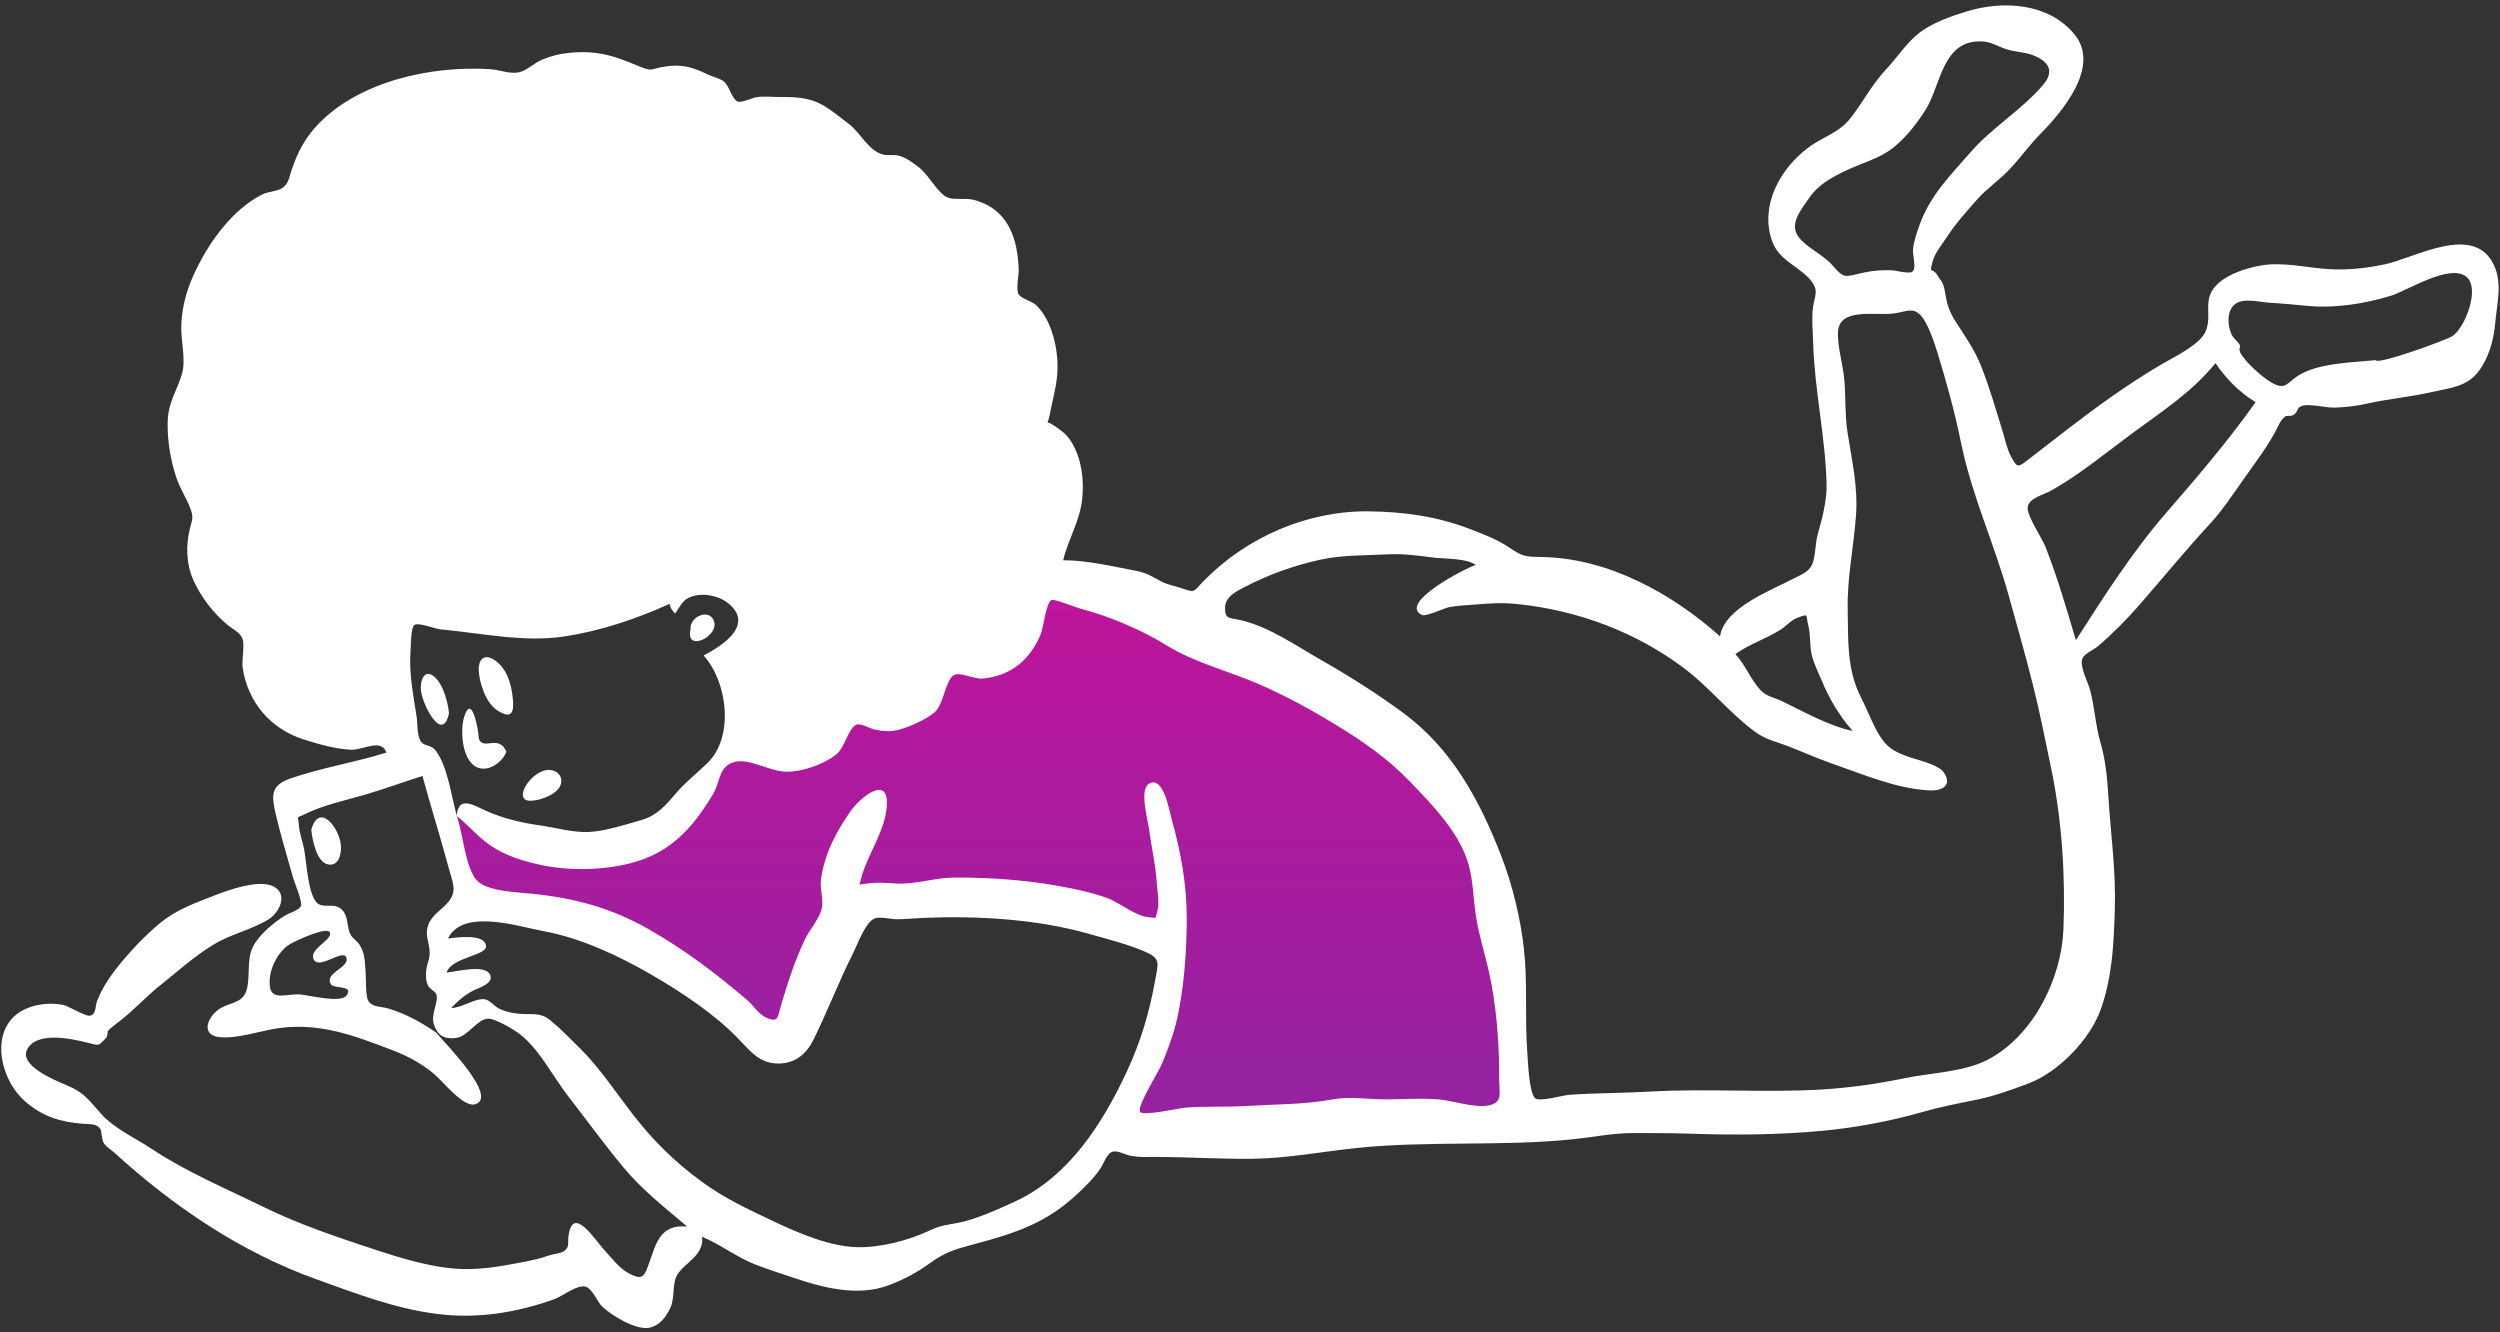<svg width="349" height="186" viewBox="0 0 349 186" fill="none" xmlns="http://www.w3.org/2000/svg">
<rect x="0" y="0" width="349" height="186" fill="#333333" stroke="none"/>
<path fill-rule="evenodd" clip-rule="evenodd" d="M63.77 113.654L64.714 125.496L82.656 129.759L96.348 135.917L107.207 145.391L112.401 141.128L119.011 126.443L126.566 125.022L153.95 127.864L163.393 130.706L160.088 146.812L156.783 158.654L211.553 155.338L209.664 127.864L198.333 102.759L153.478 80.969L119.955 85.232L96.348 111.285L85.961 116.969L67.547 116.022" fill="url(#paint0_linear)"/>
<path fill-rule="evenodd" clip-rule="evenodd" d="M289.602 4.805C293.292 9.29 287.855 15.633 284.773 18.763C283.277 20.283 282.037 22.039 280.574 23.597C279.129 25.136 277.316 26.347 276.018 27.832C274.656 29.393 273.083 31.1 271.944 32.855C271.223 33.968 270.154 35.209 269.796 36.5C269.281 38.356 269.711 37.284 270.391 38.333C271.086 39.405 271.32 39.467 271.556 40.96C271.785 42.412 272.111 43.475 272.895 44.715C274.187 46.759 275.583 48.68 276.494 50.939C277.705 53.943 278.563 56.994 279.528 60.085C279.904 61.291 280.157 62.672 280.764 63.782C281.627 65.36 281.748 65.228 283.032 64.243C286.864 61.306 290.739 58.202 294.734 55.402C297.022 53.798 299.4 52.228 301.814 50.824C303.472 49.859 307.033 48.143 307.863 46.353C308.963 43.98 307.251 41.802 309.608 39.617C311.143 38.193 313.645 37.404 315.645 37.059C318.471 36.57 321.594 37.268 324.417 37.52C327.272 37.776 330.063 37.498 332.862 36.914C337.148 36.02 345.38 31.073 348.157 37.016C349.373 39.616 348.551 42.497 348.322 45.162C348.124 47.485 347.442 49.951 345.995 51.861C344.341 54.044 341.934 54.159 339.43 54.739C336.473 55.423 333.438 55.672 330.477 56.34C329.018 56.669 327.579 56.829 326.082 56.898C324.749 56.959 322.826 56.419 321.657 56.59C320.547 56.751 320.926 57.452 320.147 57.937C319.831 58.134 319.187 57.993 318.99 58.151C318.449 58.587 318.292 58.966 317.897 59.755C316.643 62.26 314.745 64.702 313.133 66.997C311.774 68.93 310.201 71.297 308.603 73.022C305.215 76.68 301.925 80.71 298.582 84.533C296.881 86.477 294.841 88.546 292.864 90.218C292.254 90.734 291.021 91.198 290.709 91.921C290.264 92.95 291.474 95.217 291.757 96.252C292.428 98.713 292.519 101.255 293.232 103.679C293.913 105.997 294.161 108.525 294.312 110.942C294.654 116.403 295.4 121.584 295.225 127.049C295.074 131.761 294.901 136.281 293.265 140.908C291.775 145.12 287.312 149.705 283.162 151.257C280.691 152.181 278.396 153.021 275.91 153.522C273.455 154.017 270.867 154.523 268.429 155.22C263.906 156.512 259.139 157.414 254.441 157.857C248.429 158.423 242.157 158.477 236.16 158.269C233.425 158.174 230.614 158.168 227.915 158.176C225.118 158.185 222.484 158.736 219.688 159.029C209.822 160.064 199.396 159.232 189.535 160.244C184.662 160.744 179.796 161.707 174.837 161.765C170.398 161.816 165.897 161.523 161.556 161.504C160.18 161.498 158.98 161.608 157.605 161.292C156.879 161.125 155.859 160.476 155.127 160.85C154.487 161.176 154.004 162.553 153.607 163.139C152.741 164.421 151.685 165.451 150.569 166.514C146.143 170.733 141.756 172.154 135.946 173.7C133.279 174.41 131.962 174.781 129.723 176.406C127.898 177.729 126.052 178.679 123.953 179.459C119.834 180.989 114.978 179.806 111.107 178.479C109.233 177.836 107.263 177.251 105.348 176.488C102.74 175.449 100.588 173.723 98.017 172.662C98.312 175.405 95.337 176.326 94.434 178.169C93.852 179.36 94.205 181.23 93.583 182.576C93.007 183.825 92.115 185.005 90.725 185.332C88.83 185.777 85.444 183.669 84.113 182.44C83.374 181.757 82.715 179.939 81.81 179.636C80.63 179.241 78.467 180.987 77.35 181.38C72.006 183.267 66.59 184.157 60.852 183.405C55.038 182.644 49.708 180.579 44.255 178.621C33.577 174.787 24.282 168.476 15.921 160.876C15.455 160.453 14.78 160.076 14.46 159.521C14.179 159.037 14.204 157.895 14.021 157.624C13.476 156.82 12.66 156.962 11.638 156.885C8.481 156.647 5.973 155.885 3.526 153.769C-0.325 150.439 -1.75 142.675 4.154 140.613C5.663 140.086 7.324 139.981 8.884 140.306C9.528 140.44 11.921 141.89 12.533 141.793C13.46 141.646 13.28 140.453 13.526 139.815C14.15 138.2 15.029 136.777 16.089 135.406C17.85 133.127 19.996 130.837 22.198 128.982C24.59 126.967 27.224 126.072 30.072 124.957C31.991 124.205 35.736 122.914 37.768 123.587C40.415 124.463 39.12 127.355 37.452 128.367C35.07 129.812 32.212 130.404 29.798 131.867C27.135 133.481 24.702 135.691 22.265 137.631C20.303 139.192 18.603 141.119 16.611 142.616C16.082 143.012 15.22 143.707 15.055 143.926C14.998 144.002 15.069 144.619 14.807 144.893C13.648 146.11 13.919 145.973 12.174 145.546C10.116 145.043 5.204 143.904 3.816 146.455C2.568 148.751 7.679 150.82 9.357 151.52C11.82 152.548 12.396 153.58 14.156 155.539C15.959 157.546 18.954 158.91 21.212 160.407C26.095 163.641 31.582 165.935 36.811 168.504C41.899 171.004 47.368 172.804 52.669 174.553C55.87 175.609 59.706 176.742 63.065 177.067C66.45 177.395 69.624 176.843 72.946 176.197C74.273 175.939 75.276 175.741 76.665 175.252C77.283 175.033 78.292 175.001 78.783 174.62C79.545 174.028 79.228 173.555 79.363 172.545C79.953 168.113 83.027 173.06 84.387 174.536C85.437 175.674 86.471 177.074 87.852 177.795C89.584 178.699 89.885 178.273 90.452 176.783C91.514 173.993 91.914 170.821 95.929 171.231C92.759 168.519 89.738 166.215 87.025 162.956C84.349 159.741 81.846 156.287 79.279 152.982C77.175 150.274 75.343 146.537 72.612 144.401C71.749 143.726 69.124 142.17 68.125 142.202C66.63 142.251 65.303 144.694 63.692 144.897C61.913 145.121 61.094 144.5 60.586 143.056C60.059 141.558 61.319 139.833 60.893 138.744C60.775 138.44 60.018 138.077 59.784 137.637C59.432 136.976 59.407 136.106 59.512 135.374C59.669 134.282 60.055 133.836 59.973 132.736C59.877 131.459 59.317 130.525 59.758 129.189C60.221 127.786 61.645 127.017 62.534 125.98C63.879 124.412 63.192 123.229 62.652 121.213C61.496 116.901 60.148 112.638 58.976 108.328C56.279 109.181 53.642 110.149 50.931 110.944C48.323 111.709 45.096 112.396 42.676 113.603C41.222 114.328 41.626 113.662 41.733 115.273C41.802 116.315 42.243 117.481 42.448 118.509C42.825 120.408 42.99 125.309 44.478 126.216C45.378 126.766 46.827 125.967 47.818 127.077C48.652 128.01 48.402 129.368 48.904 130.405C49.215 131.05 49.819 131.296 50.194 131.888C50.978 133.127 50.895 134.169 51.033 135.558C51.12 136.432 50.985 139.051 51.42 139.731C52.001 140.637 53.15 140.479 54.12 140.762C56.562 141.473 58.812 142.71 60.886 144.153C61.963 145.469 69.667 153.178 66.321 154.158C64.706 154.632 61.847 150.992 60.684 150.002C58.881 148.469 56.993 147.462 54.796 146.616C49.431 144.552 44.578 142.697 38.736 143.554C36.232 143.921 33.19 145.03 30.674 144.786C28.142 144.541 28.798 142.282 30.381 141.022C31.797 139.895 33.767 140.212 34.388 138.322C35.015 136.414 34.342 134.002 35.348 132.089C36.207 130.456 38.233 128.76 39.796 127.814C40.478 127.402 41.646 127.114 42.002 126.506C42.294 126.007 41.091 123.149 40.924 122.555C40.107 119.644 39.216 116.731 38.524 113.788C37.883 111.061 37.716 109.648 40.588 108.658C44.972 107.147 49.568 106.44 53.954 105.051C53.177 103.026 50.747 104.73 49.001 104.66C46.863 104.574 44.389 103.87 42.353 103.213C37.731 101.721 34.586 98.002 33.872 93.206C33.715 92.154 34.21 90.044 33.827 89.114C33.465 88.235 32.443 87.808 31.697 87.182C29.772 85.569 28.067 83.354 27.029 81.062C25.988 78.764 25.915 76.184 26.52 73.759C26.853 72.423 27.041 72.24 26.571 70.977C26.025 69.515 25.136 68.215 24.633 66.713C23.809 64.254 23.36 61.602 23.405 59.005C23.456 56.091 24.625 54.784 25.399 52.215C26.01 50.187 25.176 47.385 25.316 45.135C25.494 42.255 26.231 39.943 27.504 37.38C29.459 33.442 32.554 29.222 36.583 27.157C37.38 26.749 38.69 26.725 39.402 26.25C40.286 25.66 40.355 24.791 40.702 23.758C41.528 21.294 42.559 19.297 44.345 17.414C50.138 11.305 60.288 9.141 68.429 9.657C69.891 9.75 71.284 10.441 72.67 10.035C73.63 9.753 74.647 8.753 75.636 8.339C76.889 7.814 78.144 7.508 79.492 7.374C82.153 7.109 84.318 7.389 86.771 8.288C87.697 8.627 88.584 8.998 89.497 9.366C90.938 9.948 90.856 9.671 92.211 9.401C94.912 8.863 96.465 9.261 98.858 10.414C99.495 10.721 100.504 10.949 101.053 11.379C101.829 11.989 102.146 13.841 103.01 14.187C103.489 14.379 104.971 13.672 105.589 13.572C106.68 13.394 107.748 13.551 108.833 13.539C110.755 13.518 112.785 13.589 114.54 14.498C115.861 15.182 117.451 16.501 118.589 17.38C120.164 18.595 121.147 20.894 123.113 21.53C123.883 21.779 124.716 21.527 125.502 21.74C126.526 22.017 127.511 22.759 128.34 23.414C129.768 24.541 130.975 27.162 132.429 27.62C133.4 27.926 134.908 27.607 136.019 27.924C137.412 28.321 138.568 28.897 139.601 29.952C141.571 31.963 142.128 34.937 142.212 37.665C142.235 38.4 141.782 40.473 142.222 41.126C142.613 41.704 144.087 42.038 144.687 42.632C146.563 44.49 147.41 47.584 147.6 50.129C147.817 53.032 147.067 55.078 146.551 57.856C146.23 59.588 145.814 58.479 147.275 59.499C148.279 60.199 148.972 60.689 149.622 61.788C150.983 64.086 151.325 66.796 151.1 69.415C150.819 72.684 149.162 75.119 148.417 78.211C151.851 78.211 155.551 79.119 158.906 79.752C160.144 79.986 161.103 80.666 162.201 81.212C163.149 81.683 163.857 81.738 164.752 82.05C166.916 82.805 166.498 82.679 168.004 81.134C174.004 74.979 182.545 71.263 191.158 71.384C195.961 71.451 200.608 72.085 205.099 73.814C206.961 74.531 209.03 75.303 210.682 76.427C212.595 77.73 212.879 77.715 215.408 77.767C224.566 77.957 233.452 82.876 240.117 88.838C240.713 84.839 247.207 82.441 250.352 80.784C251.427 80.217 252.414 79.922 252.943 78.861C253.438 77.868 253.409 75.825 253.739 74.656C254.346 72.507 255.048 69.879 254.993 67.614C254.836 61.055 253.319 54.527 253.122 47.953C253.072 46.302 252.885 44.449 253.104 42.814C253.281 41.497 253.882 40.676 253.018 39.457C251.377 37.142 248.352 36.564 247.335 33.517C245.696 28.608 248.511 23.587 252.356 20.667C254.57 18.986 256.733 18.63 258.507 16.273C260.105 14.149 261.456 11.638 263.277 9.708C264.805 8.089 266.196 5.921 267.946 4.574C269.741 3.193 272.376 2.26 274.519 1.604C279.664 0.028 285.982 0.404 289.602 4.805ZM128.787 128.142C127.59 128.193 126.386 128.328 125.187 128.326C124.457 128.325 122.762 127.932 122.105 128.209C120.792 128.765 119.729 131.806 119.115 133.02C117.127 136.954 115.561 141.08 113.621 145.029C112.612 147.084 111.106 148.435 108.725 148.468C106.057 148.505 104.802 146.795 103.109 145.042C99.733 141.543 95.188 138.535 90.998 136.102C86.472 133.475 81.074 130.928 75.921 130C72.489 129.382 64.626 126.718 62.538 131.022C63.605 130.88 67.678 130.257 67.851 132.062C67.98 133.416 62.971 133.647 62.352 135.771C63.662 135.669 68.183 134.407 68.501 136.354C68.67 137.389 66.781 137.91 66.116 138.259C64.799 138.952 64.006 139.671 62.969 140.712C64.569 140.712 66.146 139.354 67.665 139.495C68.291 139.554 69.045 140.491 69.615 140.777C70.423 141.181 71.296 141.383 72.188 141.493C74.129 141.734 75.304 141.186 76.852 142.451C78.241 143.586 79.686 145.085 80.967 146.348C83.699 149.046 85.948 152.47 88.292 155.502C91.187 159.245 94.192 162.216 98.042 165.019C101.176 167.301 104.352 168.778 107.903 170.458C111.386 172.106 115.767 174.017 119.719 174.108C122.871 174.181 126.811 173.169 129.68 171.824C131.349 171.041 131.955 171.042 133.625 170.732C136.216 170.252 139.215 168.86 141.614 167.769C149.147 164.342 153.921 156.872 157.317 149.561C159.251 145.4 160.458 141.334 161.264 136.832C161.703 134.379 162.085 133.803 159.696 132.789C157.282 131.765 154.674 131.131 152.162 130.408C144.794 128.286 136.395 127.818 128.787 128.142ZM146.787 83.76C146.035 84.099 145.635 87.713 145.298 88.519C143.792 92.112 141.122 94.354 137.205 94.728C135.99 94.844 134.007 93.737 133.136 94.26C131.969 94.961 131.758 98.311 130.503 99.409C129.347 100.421 126.939 101.491 125.457 101.88C124.313 102.18 123.178 102.098 122.037 101.833C121.387 101.683 120.146 100.879 119.509 101.182C118.425 101.699 117.914 104.449 116.676 105.383C114.866 106.747 111.992 107.757 109.776 107.732C107.491 107.705 104.736 105.9 102.701 106.332C100.286 106.845 100.604 109.092 99.549 110.848C97.31 114.578 94.765 117.79 90.739 119.571C86.385 121.497 80.142 121.742 75.575 120.762C73.092 120.229 70.6 119.476 68.505 118.053C66.836 116.919 65.582 115.408 64.036 114.127L63.783 113.922L63.796 113.967C63.831 114.087 63.865 114.203 63.901 114.317C64.637 116.664 64.964 120.83 66.427 122.745C67.736 124.459 72.281 124.555 74.47 124.785C80.334 125.403 85.377 126.776 90.55 129.718C95.502 132.534 100.024 135.941 104.311 139.614C105.192 140.368 105.896 141.577 106.961 142.063C108.701 142.855 108.56 141.93 109.02 140.381C109.964 137.203 110.965 134.064 112.403 131.069C113.019 129.785 114.421 128.195 114.721 126.831C115.009 125.523 114.418 124.096 114.619 122.692C115.126 119.144 116.727 116.119 118.735 113.25C120.128 111.258 124.297 107.868 123.765 112.88C123.371 116.581 120.669 119.86 120.005 123.497C122.053 123.115 123.339 123.226 125.184 123.343C127.701 123.502 130.563 122.517 133.157 122.509C138.131 122.493 143.031 122.817 147.92 123.704C150.185 124.115 152.34 124.579 154.524 125.354C156.239 125.962 158.52 127.901 160.347 128.049C161.672 128.156 161.21 128.33 161.571 127.2C161.905 126.151 161.546 124.264 161.479 123.164C161.327 120.674 160.73 118.25 160.42 115.777C160.288 114.715 159.021 110.29 160.358 109.433C162.403 108.12 163.258 113.27 163.518 114.192C164.852 118.92 165.711 123.578 165.671 128.521C165.636 132.796 165.352 136.905 164.552 141.155C164.08 143.666 163.213 146.077 162.24 148.431C161.728 149.671 158.722 154.371 159.14 155.199C159.475 155.863 164.582 154.708 165.368 154.64C168.163 154.401 170.966 154.568 173.765 154.402C177.901 154.155 182.069 154.206 186.03 153.477C188.392 153.042 190.899 153.458 193.258 153.473C195.861 153.49 198.376 153.249 200.996 153.498C202.985 153.686 205.97 154.736 207.889 154.3C209.854 153.853 209.274 152.538 209.288 150.537C209.32 145.704 208.889 140.142 207.81 135.443C207.241 132.965 206.475 130.567 206.067 128.048C205.658 125.528 205.679 122.805 204.919 120.365C203.571 116.035 199.865 112.277 196.795 109.078C193.636 105.786 190.122 103.395 186.246 101.034C182.951 99.028 179.47 97.144 175.901 95.574C171.618 93.69 166.754 92.528 162.784 90.048C159.48 87.984 154.702 85.948 150.891 84.993C150.287 84.841 147.213 83.569 146.787 83.76ZM264.454 43.749C261.706 44.135 256.568 42.793 256.57 46.583C256.571 48.661 257.261 50.841 257.457 52.921C257.687 55.375 257.528 57.844 257.902 60.289C258.507 64.246 259.395 67.901 259.097 71.967C258.773 76.386 257.852 80.633 257.938 85.116C258.019 89.382 257.79 93.495 259.817 97.41C260.672 99.063 261.366 101.005 262.307 102.551C263.41 104.363 264.365 104.894 266.337 105.624C267.571 106.081 270.611 106.676 271.411 107.908C272.566 109.687 271.024 110.406 269.505 110.346C264.815 110.159 259.999 108.066 255.602 106.538C253.533 105.818 251.542 104.912 249.509 104.126C247.884 103.499 246.559 103.282 245.082 102.212C241.481 99.603 238.701 95.997 235.151 93.321C228.433 88.258 220.378 85.235 211.941 84.338C209.77 84.108 208.089 84.211 205.915 84.396C204.712 84.498 203.521 84.53 202.329 84.751C201.642 84.879 199.055 86.108 198.517 85.853C195.027 84.194 204.91 79.142 206.022 78.866C204.618 77.877 201.701 78.047 200.016 77.827C197.866 77.546 195.775 77.271 193.603 77.39C190.567 77.556 187.337 77.466 184.357 78.122C180.624 78.942 177.088 80.203 173.714 81.971C172.588 82.561 171.003 83.279 171.014 84.924C171.024 86.471 171.639 86.217 173.145 86.56C177.2 87.483 180.954 90.171 184.567 92.219C188.409 94.396 192.235 96.842 195.8 99.451C202.634 104.452 206.535 111.647 209.57 119.468C211.14 123.513 212.278 128.238 212.75 132.549C213.276 137.346 212.838 142.17 213.213 146.962C213.301 148.094 213.453 152.613 214.307 153.317C214.955 153.851 218.172 152.896 219.079 152.834C222.869 152.573 226.683 152.599 230.401 152.384C238.26 151.931 246.316 152.563 254.247 152.097C258.236 151.862 262.098 151.301 266.01 150.496C269.647 149.748 274.178 149.659 277.495 147.931C283.88 144.604 287.772 136.584 288.052 129.793C288.356 122.431 287.853 114.42 286.307 107.087C285.497 103.241 284.794 99.582 283.84 95.782C282.772 91.528 281.574 87.292 280.402 83.09C278.383 75.857 275.241 69.119 273.738 61.706C272.91 57.629 271.738 53.365 270.514 49.386C270.063 47.919 269.174 45.132 268.124 44.018C267.021 42.848 266.095 43.519 264.454 43.749ZM40.417 131.836C38.762 132.895 37.568 135.277 37.644 137.24C37.644 139.832 39.795 138.728 41.822 138.822C43.056 138.879 47.62 140.145 48.422 138.923C49.38 137.463 46.499 138.115 46.134 137.332C45.397 135.748 48.778 135.08 48.365 133.707C47.952 132.336 44.516 135.502 43.78 133.909C43.098 132.434 46.568 131.158 46.036 130.143C45.584 129.282 41.002 131.461 40.417 131.836ZM47.605 118.333C47.597 119.438 47.216 120.907 45.843 120.682C44.128 120.4 43.608 117.108 43.452 115.862C44.55 111.76 47.624 115.817 47.605 118.333ZM97.398 83.081C95.415 83.391 95.191 84.279 94.264 85.641C93.841 85.304 93.579 84.857 93.478 84.3C88.79 86.412 83.913 88.061 78.828 88.842C73.163 89.712 67.254 88.395 61.497 87.859C60.752 87.79 58.466 86.869 57.859 87.234C57.356 87.537 57.365 90.077 57.324 90.569C57.044 93.916 57.682 96.873 58.174 100.148C58.305 101.021 58.176 102.91 58.864 103.654C59.347 104.177 60.208 103.987 60.82 104.777C62.47 106.908 62.985 111.037 63.745 113.786L63.764 113.853L63.768 113.804C64.003 111.001 66.194 112.441 67.824 113.176C70.275 114.281 72.843 114.871 75.494 115.243C77.626 115.542 80.044 116.256 82.231 116.142C84.528 116.023 87.354 115.113 89.59 114.459C91.708 113.839 92.877 112.498 94.34 110.771C95.737 109.122 97.257 107.992 98.764 106.52C102.562 102.812 101.522 95.13 98.223 91.501C100.892 90.131 105.521 87.119 101.462 84.065C100.412 83.275 98.663 82.882 97.398 83.081ZM63.764 113.853L63.76 113.903L63.783 113.922L63.764 113.853ZM76.768 107.488C77.821 107.567 78.577 108.359 78.3 109.45C77.95 110.828 75.554 111.691 74.357 111.767C71.182 112.147 74.185 107.293 76.768 107.488ZM66.743 102.186C66.857 102.986 66.744 103.484 67.438 103.744C67.968 103.943 68.97 103.534 69.622 103.81C70.272 104.086 70.293 104.254 70.693 104.902C70.24 106.318 68.164 107.919 66.499 107.068C64.427 106.009 64.234 101.833 64.802 100.051C65.764 97.031 66.573 100.992 66.743 102.186ZM250.93 86.237C250.066 86.551 249.303 87.441 248.531 87.926C246.475 89.215 244.226 89.899 242.257 91.31C243.663 92.827 244.4 94.885 245.773 96.345C246.632 97.258 247.677 97.36 248.711 97.856C251.731 99.305 255.286 101.344 258.622 102.036C256.668 99.751 255.429 97.683 254.269 94.906C253.854 93.913 253.334 92.862 253.024 91.831C252.578 90.354 252.818 88.791 252.441 87.333C252.034 85.76 252.595 85.633 250.93 86.237ZM61.045 94.89C61.923 95.927 62.599 98.264 62.673 99.588C61.747 104.027 58.644 97.903 58.739 95.915C58.827 94.082 59.789 93.408 61.045 94.89ZM69.45 92.461C70.955 93.745 71.447 95.89 71.603 97.662C71.773 99.582 71.334 100.399 69.421 99.164C67.746 98.083 66.908 95.206 66.822 93.519C66.822 91.597 67.991 91.217 69.45 92.461ZM99.734 86.964C100.11 88.969 95.671 91.028 96.396 87.89C96.251 85.887 99.335 84.841 99.734 86.964ZM309.285 50.696C305.932 54.788 301.873 57.387 297.678 60.48C293.962 63.219 290.424 66.179 286.401 68.453C285.22 69.122 283.285 69.51 283.072 70.751C282.871 71.918 285.036 75.052 285.537 76.317C287.227 80.583 288.474 84.962 289.795 89.364C293.732 83.227 297.703 76.988 302.529 71.439C306.788 66.542 311.157 61.418 314.88 56.142C312.626 54.769 310.759 52.876 309.285 50.696ZM333.857 41.257C330.123 42.424 325.823 43.081 321.932 42.683C320.168 42.503 318.43 42.353 316.649 42.243C315.316 42.161 313.061 41.51 311.915 42.538C310.83 43.509 310.961 45.443 311.513 46.65C311.87 47.431 312.366 47.557 312.69 48.203C312.794 48.411 312.485 48.771 312.753 49.261C313.491 50.609 316.002 52.861 317.354 53.547C319.089 54.428 319.349 53.403 320.701 52.516C323.549 50.648 328.334 50.614 331.67 50.278C331.737 50.996 341.406 47.545 342.361 46.912C344.145 45.728 346.236 40.279 344.338 38.664C342.046 36.715 336.074 40.563 333.857 41.257ZM268.835 15.284C267.66 17.156 266.097 19.167 264.361 20.568C262.401 22.151 259.856 22.765 257.615 23.848C255.584 24.828 253.78 25.81 252.513 27.702C251.636 29.011 250.029 30.847 250.762 32.533C251.511 34.258 254.464 35.468 255.747 36.967C257.513 39.031 257.515 38.626 260.161 38.056C261.482 37.77 262.737 37.682 264.088 37.729C264.634 37.748 266.479 38.283 266.963 37.924C267.583 37.463 266.974 35.552 267.052 34.808C267.172 33.677 267.574 32.509 267.955 31.443C269.466 27.208 272.34 24.415 275.134 21.204C278.132 17.759 282.239 15.34 285.193 11.879C286.824 9.968 286.081 8.617 283.843 7.722C282.706 7.268 281.373 7.27 280.206 6.907C278.999 6.533 277.924 5.795 276.631 5.781C271.136 5.56 270.961 11.895 268.835 15.284Z" fill="white"/>
<defs>
<linearGradient id="paint0_linear" x1="137.661" y1="80.969" x2="137.661" y2="158.654" gradientUnits="userSpaceOnUse">
<stop stop-color="#BF149C"/>
<stop offset="0.889" stop-color="#96229F"/>
</linearGradient>
</defs>
</svg>
